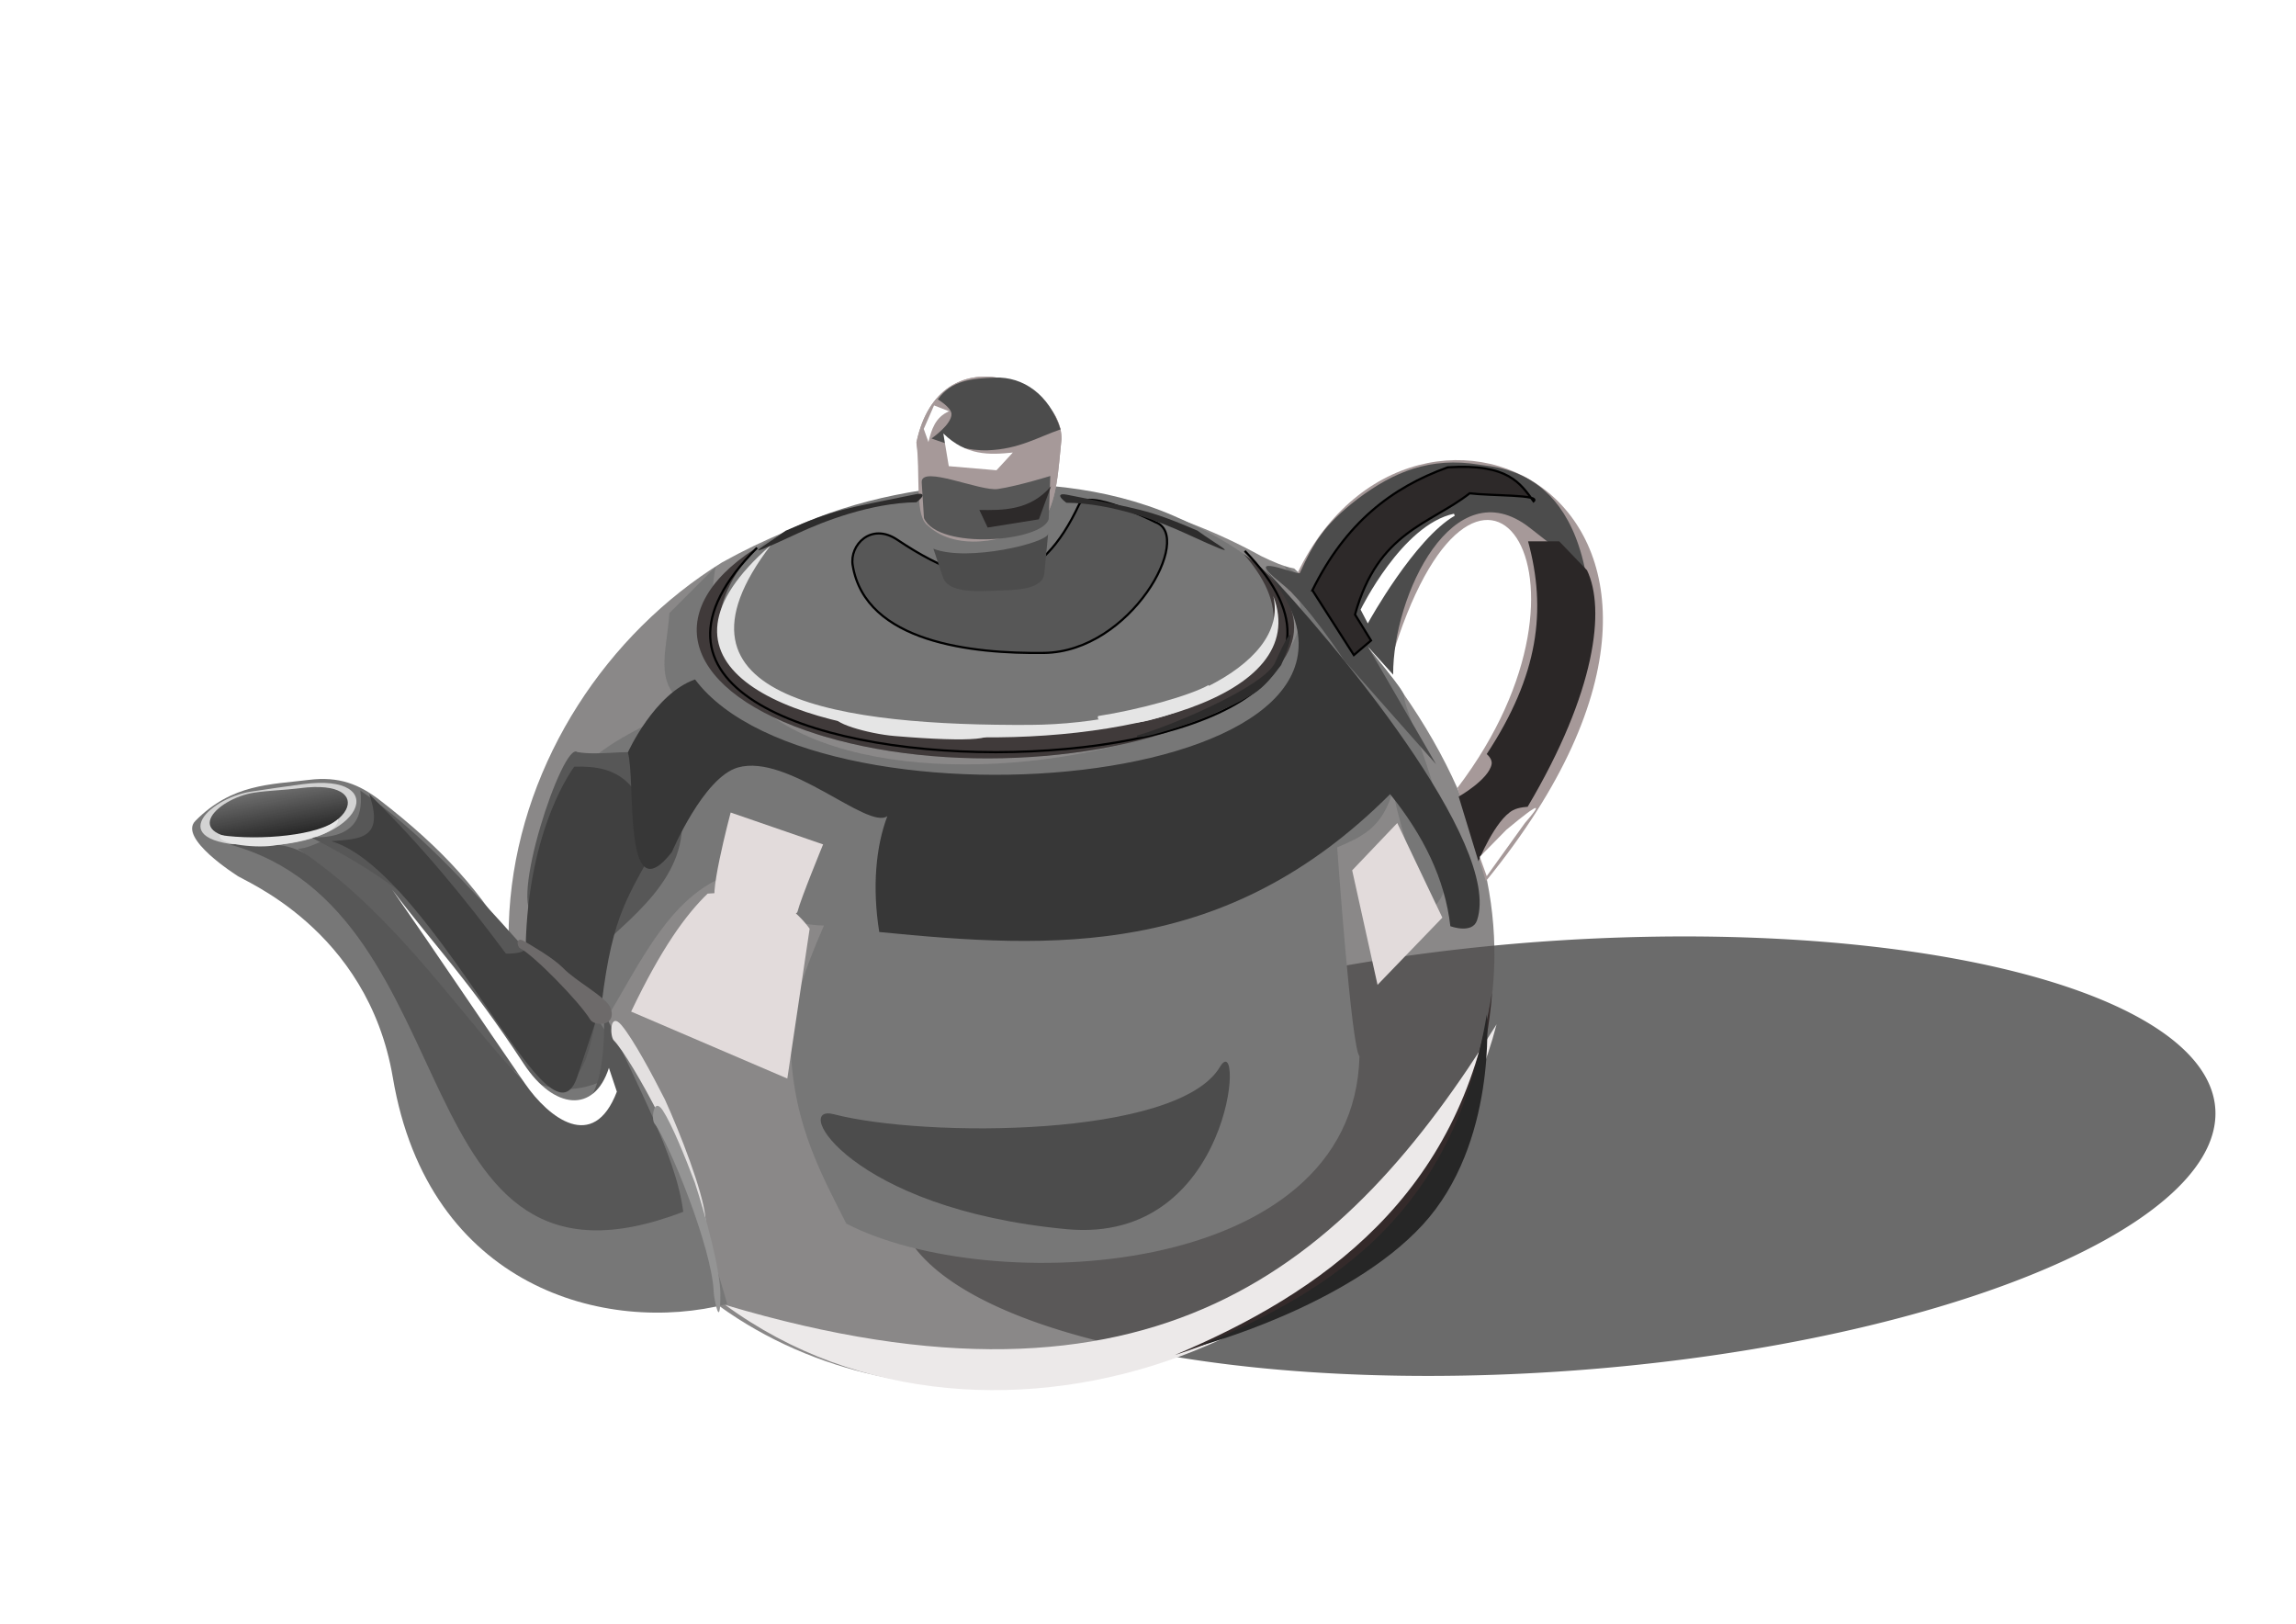 <?xml version="1.0" encoding="UTF-8" standalone="no"?>
<!-- Created with Inkscape (http://www.inkscape.org/) -->

<svg
   xmlns:dc="http://purl.org/dc/elements/1.1/"
   xmlns:cc="http://creativecommons.org/ns#"
   xmlns:rdf="http://www.w3.org/1999/02/22-rdf-syntax-ns#"
   xmlns:svg="http://www.w3.org/2000/svg"
   xmlns="http://www.w3.org/2000/svg"
   xmlns:xlink="http://www.w3.org/1999/xlink"
   xmlns:sodipodi="http://sodipodi.sourceforge.net/DTD/sodipodi-0.dtd"
   xmlns:inkscape="http://www.inkscape.org/namespaces/inkscape"
   width="1052.362"
   height="744.094"
   id="svg2"
   version="1.1"
   inkscape:version="0.47 r22583"
   sodipodi:docname="Tea_pot.svg"
   style="display:inline">
  <defs
     id="defs4">
    <linearGradient
       inkscape:collect="always"
       id="linearGradient3845">
      <stop
         style="stop-color:#232323;stop-opacity:1;"
         offset="0"
         id="stop3847" />
      <stop
         style="stop-color:#232323;stop-opacity:0;"
         offset="1"
         id="stop3849" />
    </linearGradient>
    <inkscape:perspective
       sodipodi:type="inkscape:persp3d"
       inkscape:vp_x="0 : 526.18109 : 1"
       inkscape:vp_y="0 : 1000 : 0"
       inkscape:vp_z="744.09448 : 526.18109 : 1"
       inkscape:persp3d-origin="372.04724 : 350.78739 : 1"
       id="perspective10" />
    <inkscape:perspective
       id="perspective2884"
       inkscape:persp3d-origin="0.5 : 0.33333333 : 1"
       inkscape:vp_z="1 : 0.5 : 1"
       inkscape:vp_y="0 : 1000 : 0"
       inkscape:vp_x="0 : 0.5 : 1"
       sodipodi:type="inkscape:persp3d" />
    <filter
       id="filter3777"
       x="0"
       y="0"
       width="1"
       height="1"
       inkscape:label="Sharpen more"
       inkscape:menu="Image effects"
       inkscape:menu-tooltip="Sharpen edges and boundaries within the object, force=0.3"
       color-interpolation-filters="sRGB">
      <feFlood
         id="feFlood3779"
         result="result1"
         flood-opacity="0"
         flood-color="rgb(128,128,128)" />
      <feBlend
         id="feBlend3781"
         in2="SourceGraphic"
         mode="normal"
         result="result2" />
      <feComposite
         id="feComposite3783"
         in2="SourceGraphic"
         k2="1"
         operator="arithmetic"
         result="result3"
         k1="0"
         k3="0"
         k4="0" />
      <feComposite
         id="feComposite3785"
         in2="SourceGraphic"
         operator="in"
         result="fbSourceGraphic" />
      <feColorMatrix
         result="fbSourceGraphicAlpha"
         in="fbSourceGraphic"
         values="0 0 0 -1 0 0 0 0 -1 0 0 0 0 -1 0 0 0 0 1 0"
         id="feColorMatrix3787" />
      <feConvolveMatrix
         id="feConvolveMatrix3789"
         targetY="1"
         targetX="1"
         in="fbSourceGraphic"
         divisor="1"
         kernelMatrix="0 -0.3 0 -0.3 2.2 -0.3 0 -0.3 0"
         order="3 3"
         result="result1" />
      <feBlend
         id="feBlend3791"
         in2="fbSourceGraphic"
         mode="normal"
         result="result2" />
    </filter>
    <filter
       id="filter3824"
       inkscape:label="Apparition"
       x="0"
       y="0"
       width="1"
       height="1"
       inkscape:menu="Blurs"
       inkscape:menu-tooltip="Edges are partly feathered out"
       color-interpolation-filters="sRGB">
      <feMorphology
         id="feMorphology3826"
         radius="4"
         in="SourceGraphic"
         result="result0" />
      <feGaussianBlur
         id="feGaussianBlur3828"
         in="result0"
         stdDeviation="8"
         result="result91" />
      <feComposite
         id="feComposite3830"
         in2="result91"
         operator="in"
         in="SourceGraphic" />
    </filter>
    <filter
       inkscape:collect="always"
       id="filter3844"
       color-interpolation-filters="sRGB">
      <feGaussianBlur
         inkscape:collect="always"
         stdDeviation="6.816"
         id="feGaussianBlur3846" />
    </filter>
    <filter
       inkscape:collect="always"
       id="filter3880"
       x="-0.55"
       width="2.101"
       y="-0.271"
       height="1.542"
       color-interpolation-filters="sRGB">
      <feGaussianBlur
         inkscape:collect="always"
         stdDeviation="10.72"
         id="feGaussianBlur3882" />
    </filter>
    <filter
       inkscape:collect="always"
       id="filter3884"
       x="-0.429"
       width="1.859"
       y="-0.457"
       height="1.914"
       color-interpolation-filters="sRGB">
      <feGaussianBlur
         inkscape:collect="always"
         stdDeviation="8.917"
         id="feGaussianBlur3886" />
    </filter>
    <filter
       inkscape:collect="always"
       id="filter3888"
       x="-0.393"
       width="1.787"
       y="-0.377"
       height="1.755"
       color-interpolation-filters="sRGB">
      <feGaussianBlur
         inkscape:collect="always"
         stdDeviation="13.41"
         id="feGaussianBlur3890" />
    </filter>
    <filter
       inkscape:collect="always"
       id="filter3933"
       color-interpolation-filters="sRGB">
      <feGaussianBlur
         inkscape:collect="always"
         stdDeviation="6.209"
         id="feGaussianBlur3935" />
    </filter>
    <filter
       inkscape:collect="always"
       id="filter3956"
       x="-0.045"
       width="1.089"
       y="-0.128"
       height="1.257"
       color-interpolation-filters="sRGB">
      <feGaussianBlur
         inkscape:collect="always"
         stdDeviation="5.732"
         id="feGaussianBlur3958" />
    </filter>
    <filter
       inkscape:collect="always"
       id="filter4382"
       x="-0.038"
       width="1.076"
       y="-0.108"
       height="1.216"
       color-interpolation-filters="sRGB">
      <feGaussianBlur
         inkscape:collect="always"
         stdDeviation="4.21"
         id="feGaussianBlur4384" />
    </filter>
    <filter
       inkscape:collect="always"
       id="filter4408"
       x="-0.188"
       width="1.375"
       y="-0.386"
       height="1.771"
       color-interpolation-filters="sRGB">
      <feGaussianBlur
         inkscape:collect="always"
         stdDeviation="11.277"
         id="feGaussianBlur4410" />
    </filter>
    <filter
       inkscape:collect="always"
       id="filter4418"
       x="-0.152"
       width="1.304"
       y="-0.288"
       height="1.577"
       color-interpolation-filters="sRGB">
      <feGaussianBlur
         inkscape:collect="always"
         stdDeviation="3.382"
         id="feGaussianBlur4420" />
    </filter>
    <inkscape:perspective
       id="perspective4430"
       inkscape:persp3d-origin="0.5 : 0.33333333 : 1"
       inkscape:vp_z="1 : 0.5 : 1"
       inkscape:vp_y="0 : 1000 : 0"
       inkscape:vp_x="0 : 0.5 : 1"
       sodipodi:type="inkscape:persp3d" />
    <inkscape:perspective
       id="perspective4471"
       inkscape:persp3d-origin="0.5 : 0.33333333 : 1"
       inkscape:vp_z="1 : 0.5 : 1"
       inkscape:vp_y="0 : 1000 : 0"
       inkscape:vp_x="0 : 0.5 : 1"
       sodipodi:type="inkscape:persp3d" />
    <filter
       inkscape:collect="always"
       id="filter3657"
       color-interpolation-filters="sRGB">
      <feGaussianBlur
         inkscape:collect="always"
         stdDeviation="3.186"
         id="feGaussianBlur3659" />
    </filter>
    <filter
       inkscape:collect="always"
       id="filter3667"
       x="-0.117"
       width="1.235"
       y="-0.297"
       height="1.594"
       color-interpolation-filters="sRGB">
      <feGaussianBlur
         inkscape:collect="always"
         stdDeviation="11.396"
         id="feGaussianBlur3669" />
    </filter>
    <inkscape:perspective
       id="perspective3679"
       inkscape:persp3d-origin="0.5 : 0.33333333 : 1"
       inkscape:vp_z="1 : 0.5 : 1"
       inkscape:vp_y="0 : 1000 : 0"
       inkscape:vp_x="0 : 0.5 : 1"
       sodipodi:type="inkscape:persp3d" />
    <filter
       color-interpolation-filters="sRGB"
       inkscape:collect="always"
       id="filter3884-3"
       x="-0.429"
       width="1.859"
       y="-0.457"
       height="1.914">
      <feGaussianBlur
         inkscape:collect="always"
         stdDeviation="8.917"
         id="feGaussianBlur3886-7" />
    </filter>
    <filter
       inkscape:collect="always"
       id="filter3783"
       color-interpolation-filters="sRGB">
      <feGaussianBlur
         inkscape:collect="always"
         stdDeviation="4.535"
         id="feGaussianBlur3785" />
    </filter>
    <filter
       inkscape:collect="always"
       id="filter3791"
       color-interpolation-filters="sRGB">
      <feGaussianBlur
         inkscape:collect="always"
         stdDeviation="2.489"
         id="feGaussianBlur3793" />
    </filter>
    <inkscape:perspective
       id="perspective3803"
       inkscape:persp3d-origin="0.5 : 0.33333333 : 1"
       inkscape:vp_z="1 : 0.5 : 1"
       inkscape:vp_y="0 : 1000 : 0"
       inkscape:vp_x="0 : 0.5 : 1"
       sodipodi:type="inkscape:persp3d" />
    <filter
       color-interpolation-filters="sRGB"
       inkscape:collect="always"
       id="filter3791-5">
      <feGaussianBlur
         inkscape:collect="always"
         stdDeviation="2.489"
         id="feGaussianBlur3793-2" />
    </filter>
    <inkscape:perspective
       id="perspective3831"
       inkscape:persp3d-origin="0.5 : 0.33333333 : 1"
       inkscape:vp_z="1 : 0.5 : 1"
       inkscape:vp_y="0 : 1000 : 0"
       inkscape:vp_x="0 : 0.5 : 1"
       sodipodi:type="inkscape:persp3d" />
    <linearGradient
       inkscape:collect="always"
       xlink:href="#linearGradient3845"
       id="linearGradient3851"
       x1="210.992"
       y1="253.472"
       x2="200.796"
       y2="199.973"
       gradientUnits="userSpaceOnUse"
       gradientTransform="matrix(1.049,0,0,1,-93.541,131.468)" />
    <filter
       inkscape:collect="always"
       id="filter3857"
       x="-0.07"
       width="1.141"
       y="-0.184"
       height="1.367"
       color-interpolation-filters="sRGB">
      <feGaussianBlur
         inkscape:collect="always"
         stdDeviation="1.858"
         id="feGaussianBlur3859" />
    </filter>
    <filter
       inkscape:collect="always"
       id="filter3868"
       color-interpolation-filters="sRGB">
      <feGaussianBlur
         inkscape:collect="always"
         stdDeviation="4.691"
         id="feGaussianBlur3870" />
    </filter>
    <filter
       inkscape:collect="always"
       id="filter3930"
       x="-0.134"
       width="1.268"
       y="-0.064"
       height="1.127"
       color-interpolation-filters="sRGB">
      <feGaussianBlur
         inkscape:collect="always"
         stdDeviation="3.97"
         id="feGaussianBlur3932" />
    </filter>
    <inkscape:perspective
       id="perspective3942"
       inkscape:persp3d-origin="0.5 : 0.33333333 : 1"
       inkscape:vp_z="1 : 0.5 : 1"
       inkscape:vp_y="0 : 1000 : 0"
       inkscape:vp_x="0 : 0.5 : 1"
       sodipodi:type="inkscape:persp3d" />
    <filter
       inkscape:collect="always"
       id="filter3962"
       x="-0.146"
       width="1.292"
       y="-0.046"
       height="1.091"
       color-interpolation-filters="sRGB">
      <feGaussianBlur
         inkscape:collect="always"
         stdDeviation="3.035"
         id="feGaussianBlur3964" />
    </filter>
    <inkscape:perspective
       id="perspective3974"
       inkscape:persp3d-origin="0.5 : 0.33333333 : 1"
       inkscape:vp_z="1 : 0.5 : 1"
       inkscape:vp_y="0 : 1000 : 0"
       inkscape:vp_x="0 : 0.5 : 1"
       sodipodi:type="inkscape:persp3d" />
    <filter
       color-interpolation-filters="sRGB"
       inkscape:collect="always"
       id="filter3962-3"
       x="-0.146"
       width="1.292"
       y="-0.046"
       height="1.091">
      <feGaussianBlur
         inkscape:collect="always"
         stdDeviation="3.035"
         id="feGaussianBlur3964-0" />
    </filter>
    <filter
       inkscape:collect="always"
       id="filter4004"
       x="-0.052"
       width="1.104"
       y="-0.224"
       height="1.449"
       color-interpolation-filters="sRGB">
      <feGaussianBlur
         inkscape:collect="always"
         stdDeviation="1.17"
         id="feGaussianBlur4006" />
    </filter>
    <inkscape:perspective
       id="perspective4016"
       inkscape:persp3d-origin="0.5 : 0.33333333 : 1"
       inkscape:vp_z="1 : 0.5 : 1"
       inkscape:vp_y="0 : 1000 : 0"
       inkscape:vp_x="0 : 0.5 : 1"
       sodipodi:type="inkscape:persp3d" />
    <inkscape:perspective
       id="perspective4044"
       inkscape:persp3d-origin="0.5 : 0.33333333 : 1"
       inkscape:vp_z="1 : 0.5 : 1"
       inkscape:vp_y="0 : 1000 : 0"
       inkscape:vp_x="0 : 0.5 : 1"
       sodipodi:type="inkscape:persp3d" />
    <filter
       inkscape:collect="always"
       id="filter4064"
       x="-0.043"
       width="1.085"
       y="-0.221"
       height="1.442"
       color-interpolation-filters="sRGB">
      <feGaussianBlur
         inkscape:collect="always"
         stdDeviation="1.009"
         id="feGaussianBlur4066" />
    </filter>
    <filter
       inkscape:collect="always"
       id="filter4076"
       x="-0.066"
       width="1.131"
       y="-0.189"
       height="1.378"
       color-interpolation-filters="sRGB">
      <feGaussianBlur
         inkscape:collect="always"
         stdDeviation="1.393"
         id="feGaussianBlur4078" />
    </filter>
    <filter
       inkscape:collect="always"
       id="filter4083"
       x="-0.082"
       width="1.163"
       y="-0.193"
       height="1.386"
       color-interpolation-filters="sRGB">
      <feGaussianBlur
         inkscape:collect="always"
         stdDeviation="16.314"
         id="feGaussianBlur4085" />
    </filter>
    <inkscape:perspective
       id="perspective4095"
       inkscape:persp3d-origin="0.5 : 0.33333333 : 1"
       inkscape:vp_z="1 : 0.5 : 1"
       inkscape:vp_y="0 : 1000 : 0"
       inkscape:vp_x="0 : 0.5 : 1"
       sodipodi:type="inkscape:persp3d" />
    <filter
       color-interpolation-filters="sRGB"
       inkscape:collect="always"
       id="filter4418-1"
       x="-0.152"
       width="1.304"
       y="-0.288"
       height="1.577">
      <feGaussianBlur
         inkscape:collect="always"
         stdDeviation="3.382"
         id="feGaussianBlur4420-4" />
    </filter>
    <filter
       inkscape:collect="always"
       id="filter4121"
       x="-0.107"
       width="1.215"
       y="-0.19"
       height="1.381"
       color-interpolation-filters="sRGB">
      <feGaussianBlur
         inkscape:collect="always"
         stdDeviation="2.646"
         id="feGaussianBlur4123" />
    </filter>
    <filter
       inkscape:collect="always"
       id="filter4135"
       x="-0.054"
       width="1.107"
       y="-0.156"
       height="1.312"
       color-interpolation-filters="sRGB">
      <feGaussianBlur
         inkscape:collect="always"
         stdDeviation="1.398"
         id="feGaussianBlur4137" />
    </filter>
    <inkscape:perspective
       id="perspective4147"
       inkscape:persp3d-origin="0.5 : 0.33333333 : 1"
       inkscape:vp_z="1 : 0.5 : 1"
       inkscape:vp_y="0 : 1000 : 0"
       inkscape:vp_x="0 : 0.5 : 1"
       sodipodi:type="inkscape:persp3d" />
    <filter
       color-interpolation-filters="sRGB"
       inkscape:collect="always"
       id="filter4135-2"
       x="-0.054"
       width="1.107"
       y="-0.156"
       height="1.312">
      <feGaussianBlur
         inkscape:collect="always"
         stdDeviation="1.398"
         id="feGaussianBlur4137-0" />
    </filter>
    <inkscape:perspective
       id="perspective4147-8"
       inkscape:persp3d-origin="0.5 : 0.33333333 : 1"
       inkscape:vp_z="1 : 0.5 : 1"
       inkscape:vp_y="0 : 1000 : 0"
       inkscape:vp_x="0 : 0.5 : 1"
       sodipodi:type="inkscape:persp3d" />
    <filter
       color-interpolation-filters="sRGB"
       inkscape:collect="always"
       id="filter4135-9"
       x="-0.054"
       width="1.107"
       y="-0.156"
       height="1.312">
      <feGaussianBlur
         inkscape:collect="always"
         stdDeviation="1.398"
         id="feGaussianBlur4137-2" />
    </filter>
    <filter
       inkscape:collect="always"
       id="filter3736"
       x="-0.086"
       width="1.172"
       y="-0.197"
       height="1.394"
       color-interpolation-filters="sRGB">
      <feGaussianBlur
         inkscape:collect="always"
         stdDeviation="14.007"
         id="feGaussianBlur3738" />
    </filter>
    <inkscape:perspective
       id="perspective3748"
       inkscape:persp3d-origin="0.5 : 0.33333333 : 1"
       inkscape:vp_z="1 : 0.5 : 1"
       inkscape:vp_y="0 : 1000 : 0"
       inkscape:vp_x="0 : 0.5 : 1"
       sodipodi:type="inkscape:persp3d" />
    <inkscape:perspective
       id="perspective3806"
       inkscape:persp3d-origin="0.5 : 0.33333333 : 1"
       inkscape:vp_z="1 : 0.5 : 1"
       inkscape:vp_y="0 : 1000 : 0"
       inkscape:vp_x="0 : 0.5 : 1"
       sodipodi:type="inkscape:persp3d" />
    <filter
       inkscape:collect="always"
       id="filter3829"
       color-interpolation-filters="sRGB">
      <feGaussianBlur
         inkscape:collect="always"
         stdDeviation="2.121"
         id="feGaussianBlur3831" />
    </filter>
    <inkscape:perspective
       id="perspective3854"
       inkscape:persp3d-origin="0.5 : 0.33333333 : 1"
       inkscape:vp_z="1 : 0.5 : 1"
       inkscape:vp_y="0 : 1000 : 0"
       inkscape:vp_x="0 : 0.5 : 1"
       sodipodi:type="inkscape:persp3d" />
    <filter
       inkscape:collect="always"
       id="filter3970"
       color-interpolation-filters="sRGB">
      <feGaussianBlur
         inkscape:collect="always"
         stdDeviation="1.591"
         id="feGaussianBlur3972" />
    </filter>
    <filter
       inkscape:collect="always"
       id="filter3737"
       color-interpolation-filters="sRGB">
      <feGaussianBlur
         inkscape:collect="always"
         stdDeviation="2.322"
         id="feGaussianBlur3739" />
    </filter>
    <filter
       inkscape:collect="always"
       id="filter3745"
       color-interpolation-filters="sRGB">
      <feGaussianBlur
         inkscape:collect="always"
         stdDeviation="1.865"
         id="feGaussianBlur3747" />
    </filter>
    <filter
       inkscape:collect="always"
       id="filter3755"
       color-interpolation-filters="sRGB">
      <feGaussianBlur
         inkscape:collect="always"
         stdDeviation="0.961"
         id="feGaussianBlur3757" />
    </filter>
    <filter
       inkscape:collect="always"
       id="filter3765"
       color-interpolation-filters="sRGB">
      <feGaussianBlur
         inkscape:collect="always"
         stdDeviation="0.994"
         id="feGaussianBlur3767" />
    </filter>
    <filter
       inkscape:collect="always"
       id="filter3775"
       color-interpolation-filters="sRGB">
      <feGaussianBlur
         inkscape:collect="always"
         stdDeviation="2.724"
         id="feGaussianBlur3777" />
    </filter>
    <filter
       inkscape:collect="always"
       id="filter3785"
       x="-0.237"
       width="1.474"
       y="-0.224"
       height="1.448"
       color-interpolation-filters="sRGB">
      <feGaussianBlur
         inkscape:collect="always"
         stdDeviation="2.098"
         id="feGaussianBlur3787" />
    </filter>
    <inkscape:perspective
       id="perspective3797"
       inkscape:persp3d-origin="0.5 : 0.33333333 : 1"
       inkscape:vp_z="1 : 0.5 : 1"
       inkscape:vp_y="0 : 1000 : 0"
       inkscape:vp_x="0 : 0.5 : 1"
       sodipodi:type="inkscape:persp3d" />
    <filter
       color-interpolation-filters="sRGB"
       inkscape:collect="always"
       id="filter3785-3"
       x="-0.237"
       width="1.474"
       y="-0.224"
       height="1.448">
      <feGaussianBlur
         inkscape:collect="always"
         stdDeviation="2.098"
         id="feGaussianBlur3787-7" />
    </filter>
    <inkscape:perspective
       id="perspective3825"
       inkscape:persp3d-origin="0.5 : 0.33333333 : 1"
       inkscape:vp_z="1 : 0.5 : 1"
       inkscape:vp_y="0 : 1000 : 0"
       inkscape:vp_x="0 : 0.5 : 1"
       sodipodi:type="inkscape:persp3d" />
    <filter
       inkscape:collect="always"
       id="filter3845"
       x="-0.181"
       width="1.363"
       y="-0.315"
       height="1.63"
       color-interpolation-filters="sRGB">
      <feGaussianBlur
         inkscape:collect="always"
         stdDeviation="2.484"
         id="feGaussianBlur3847" />
    </filter>
  </defs>
  <sodipodi:namedview
     id="base"
     pagecolor="#ffffff"
     bordercolor="#666666"
     borderopacity="1.0"
     inkscape:pageopacity="0.0"
     inkscape:pageshadow="2"
     inkscape:zoom="1.2019335"
     inkscape:cx="396.45791"
     inkscape:cy="326.85219"
     inkscape:document-units="px"
     inkscape:current-layer="layer6"
     showgrid="false"
     inkscape:window-width="1280"
     inkscape:window-height="996"
     inkscape:window-x="0"
     inkscape:window-y="0"
     inkscape:window-maximized="1" />
  <g
     inkscape:groupmode="layer"
     id="layer6"
     inkscape:label="calque"
     style="display:inline"
     sodipodi:insensitive="true" />
  <g
     id="g3053">
    <path
       transform="matrix(1.262,-0.122,0.304,0.999,-584.028,260.697)"
       sodipodi:open="true"
       sodipodi:end="8.4358451"
       sodipodi:start="2.1771119"
       d="m 799.738,462.971 a 238.317,96.508 0 1 1 4.829,1.321"
       sodipodi:ry="96.508453"
       sodipodi:rx="238.3168"
       sodipodi:cy="383.66495"
       sodipodi:cx="935.54114"
       id="path4081"
       style="fill:#6b6b6b;fill-opacity:1;fill-rule:nonzero;stroke:none;display:inline;filter:url(#filter4083)"
       sodipodi:type="arc" />
    <g
       style="opacity:0.677;fill:#bb1111;fill-opacity:1;display:inline"
       id="g3793">
      <path
         style="fill:#535050;fill-opacity:1;stroke:none"
         d="m 330.957,257.724 c -105.834,65.486 -152.421,231.697 -1.401,340.704 176.22,127.197 519.956,-94.493 263.689,-337.873 -5.365,-1.127 -9.681,-3.069 -15.136,-5.692 -78.741,-43.464 -169.238,-40.429 -247.152,2.86 z"
         id="path2984"
         sodipodi:nodetypes="csccc" />
    </g>
    <path
       sodipodi:nodetypes="ccccccccccccsscc"
       id="path3822"
       d="m 327.997,259.769 -21.185,21.185 c -1.191,17.763 -7.067,31.292 6.575,41.639 -29.416,18.83 -67.976,22.418 -64.285,96.427 2.142,29.375 5.208,57.014 22.646,57.71 19.442,-29.072 33.046,-67.317 65.015,-76.703 9.993,11.679 19.551,23.792 40.908,24.107 -9.132,20.617 -13.999,36.588 -15.341,47.483 -0.601,40.134 12.958,64.085 25.568,89.122 64.971,33.741 232.589,26.312 235.223,-76.703 -3.731,-3.573 -10.227,-95.696 -10.227,-95.696 10.337,-4.533 20.911,-8.512 25.568,-26.298 -0.382,1.95 14.04,58.083 18.993,53.327 19.833,-19.043 -14.14,-88.205 -13.88,-96.427 0.161,-5.082 -52.353,-62.418 -54.788,-59.171 61.787,87.435 -288.52,149.997 -260.791,0 z"
       style="fill:#777777;fill-opacity:1;stroke:none;display:inline;filter:url(#filter3844)" />
    <path
       transform="matrix(0.884,0,0,0.781,69.102,78.121)"
       sodipodi:nodetypes="ccccc"
       id="path3854"
       d="m 636.072,477.866 -13.149,-67.207 23.376,-27.759 23.376,55.518 -33.603,39.447 z"
       style="fill:#e2dbdb;fill-opacity:1;stroke:none;display:inline;filter:url(#filter3880)" />
    <path
       sodipodi:nodetypes="csscc"
       id="path3852"
       d="m 334.896,372.355 c 0,0 -11.688,43.83 -5.844,40.908 5.844,-2.922 35.064,10.227 36.525,4.383 1.461,-5.844 11.688,-30.681 11.688,-30.681 l -42.369,-14.61 z"
       style="fill:#e2dbdb;fill-opacity:1;stroke:none;display:inline;filter:url(#filter3884)" />
    <path
       sodipodi:nodetypes="ccccc"
       id="path3850"
       d="m 289.28,463.58 c 13.902,-29.09 25.041,-44.365 35.064,-54.057 16.906,-1.252 33.663,-1.76 46.752,16.071 l -10.227,68.668 -71.59,-30.681 z"
       style="fill:#e2dbdb;fill-opacity:1;stroke:none;display:inline;filter:url(#filter3888)" />
    <path
       sodipodi:nodetypes="ccc"
       id="path3911"
       d="M 685.945,469.424 C 616.722,580.532 528.92,656.641 332.38,597.993 454.649,687.614 648.664,613.964 685.945,469.424 z"
       style="fill:#ece9e9;fill-opacity:1;stroke:none;display:inline;filter:url(#filter3933)" />
    <path
       transform="matrix(0.869,0,0,1,46.38,0)"
       sodipodi:nodetypes="csss"
       id="path3661"
       d="m 386.376,510.616 c 47.755,10.775 181.445,10.926 203.709,-21.695 12.944,-18.966 7.166,81.504 -80.771,74.383 -114.378,-9.263 -145.528,-57.785 -122.938,-52.688 z"
       style="fill:#4c4c4c;fill-opacity:1;stroke:none;display:inline;filter:url(#filter3667)" />
    <path
       sodipodi:nodetypes="csscc"
       id="path3852-4"
       d="m 264.589,344.646 c -6.643,-5.314 -32.246,72.22 -19.274,75 6.389,1.369 21.008,23.024 25.161,18.846 17.043,-17.144 46.478,-36.167 41.648,-67.873 -1.971,-36.785 -27.614,-22.525 -47.535,-25.974 z"
       style="fill:#575757;fill-opacity:1;stroke:none;display:inline;filter:url(#filter3884-3)" />
    <path
       sodipodi:nodetypes="csssc"
       id="path2989"
       d="m 389.917,344.021 c -69.954,-21.496 -86.418,-62.733 -38.828,-95.049 48.394,-32.863 144.037,-46.882 214.496,-17.206 67.757,28.538 87.338,64.051 38.829,95.049 -47.673,30.464 -141.481,38.515 -211.373,18.141"
       style="fill:#777777;fill-opacity:1;fill-rule:nonzero;stroke:none;display:inline"
       transform="matrix(0.891,0,-0.055,0.894,46.579,29.101)" />
    <path
       sodipodi:nodetypes="ccccc"
       id="path2992"
       d="m 424.424,240.045 c -0.01,-8.065 -2.57,-23.781 -4.383,-37.256 10.651,-50.611 67.078,-28.03 66.476,-1.461 -1.488,13.618 -1.722,28.072 -8.766,37.986 -17.776,9.568 -35.551,10.636 -53.327,0.731 z"
       style="fill:#a69999;fill-opacity:1;stroke:none;display:inline" />
    <path
       transform="matrix(0.891,0,-0.055,0.894,46.579,29.101)"
       style="fill:#403a3a;fill-opacity:1;fill-rule:nonzero;stroke:none;display:inline;filter:url(#filter3956)"
       d="m 389.917,344.021 c -69.954,-21.496 -86.418,-62.733 -38.828,-95.049 -105.284,133.224 364.237,121.56 251.907,2.45 35.659,24.237 39.291,51.191 1.417,75.393 -47.673,30.464 -141.481,38.515 -211.373,18.141"
       id="path3940"
       sodipodi:nodetypes="cccsc" />
    <path
       style="fill:#a69999;fill-opacity:1;stroke:none;display:inline"
       d="m 424.424,240.045 c -5.048,-5.101 -2.57,-23.781 -4.383,-37.256 10.651,-50.611 67.078,-28.03 66.476,-1.461 -1.488,13.618 -1.722,28.072 -8.766,37.986 -17.776,9.568 -40.59,13.6 -53.327,0.731 z"
       id="path3942"
       sodipodi:nodetypes="ccccs" />
    <path
       sodipodi:nodetypes="cc"
       id="path3960"
       d="m 346.99,251.003 c -125.182,125.497 342.607,123.865 223.535,1.461"
       style="fill:none;stroke:#000000;stroke-width:1;stroke-linecap:butt;stroke-linejoin:miter;stroke-miterlimit:4;stroke-opacity:1;stroke-dasharray:none;marker-start:none;marker-end:none;display:inline;filter:url(#filter4382)" />
    <path
       sodipodi:nodetypes="cscsss"
       id="path4386"
       d="m 390.821,259.039 c 5.851,35.58 55.241,40.588 87.661,40.178 39.992,-0.506 68.831,-53.656 51.135,-59.901 0,0 -31.311,-16.021 -35.064,-8.036 -17.444,37.109 -40.907,44.562 -83.278,16.071 -12.051,-8.103 -21.976,2.438 -20.454,11.688 z"
       style="fill:#575757;fill-opacity:1;stroke:#000000;stroke-width:1px;stroke-linecap:butt;stroke-linejoin:miter;stroke-opacity:1;display:inline;filter:url(#filter4408)" />
    <path
       sodipodi:nodetypes="ccsscc"
       id="path4412"
       d="m 480.673,237.854 0.731,-19.724 c 0,0 -14.627,4.546 -24.004,5.966 -8.122,1.23 -35.453,-11.229 -34.936,-3.031 l 1.032,16.379 c 6.559,14.827 54.413,10.832 57.178,0.41 z"
       style="fill:#575757;fill-opacity:1;stroke:none;display:inline;filter:url(#filter4418)" />
    <path
       style="fill:#e5e5e5;fill-opacity:1;fill-rule:nonzero;stroke:none;display:inline;filter:url(#filter3657)"
       d="m 583.614,273.141 c 36.04,94.175 -355.007,85.051 -230.299,-23.31 -54.63,71.37 33.87,82.799 118.784,82.363 59.515,-0.306 119.262,-26.277 111.515,-59.054 z"
       id="path3940-5"
       sodipodi:nodetypes="ccsc" />
    <path
       transform="matrix(1,-0.186,0,-1,-93.062,498.33)"
       sodipodi:nodetypes="cssscc"
       id="path4412-9"
       d="m 573.471,147.058 -1.731,-17.754 c -0.735,-7.532 -12.998,-5.266 -22.375,-3.846 -8.122,1.23 -21.633,2.81 -24.107,10.643 l -4.383,13.88 c 15.749,-9.124 52.343,-6.988 52.596,-2.922 z"
       style="fill:#4c4c4c;fill-opacity:1;stroke:none;display:inline;filter:url(#filter4418-1)" />
    <path
       sodipodi:nodetypes="ccscscs"
       id="path4115"
       d="m 452.763,206.361 c 14.256,-0.517 23.077,-6.08 33.322,-9.58 -5.19,-16.078 -17.188,-24.205 -29.99,-23.742 -10.595,0.383 -20.008,1.219 -26.241,9.997 0,0 6.142,3.621 6.248,6.664 0.168,4.833 -9.164,11.246 -9.164,11.246 8.331,3.028 17.425,5.72 25.825,5.415 z"
       style="fill:#4c4c4c;fill-opacity:1;stroke:none;display:inline;filter:url(#filter4121)" />
    <path
       sodipodi:nodetypes="cscsc"
       id="path4125"
       d="m 360.086,243.223 c 22.87,-9.972 27.085,-10.062 59.705,-16.732 3.454,-0.706 4.571,0.378 0.275,3.682 -21.042,0.309 -42.659,8.77 -54.534,14.302 -31.717,14.777 -13.535,4.865 -5.446,-1.253 z"
       style="fill:#2d2c2c;fill-opacity:1;stroke:none;display:inline;filter:url(#filter4135)" />
    <path
       transform="matrix(-1,0.005,0.005,1,1050.248,112.236)"
       sodipodi:nodetypes="cscsc"
       id="path4125-6"
       d="m 502.099,128.393 c 22.87,-9.972 27.085,-10.062 59.705,-16.732 3.454,-0.706 4.571,0.378 0.275,3.682 -21.042,0.309 -42.659,8.77 -54.534,14.302 -31.717,14.777 -13.535,4.865 -5.446,-1.253 z"
       style="fill:#2d2c2c;fill-opacity:1;stroke:none;display:inline;filter:url(#filter4135-2)" />
    <path
       transform="matrix(-0.523,0.156,-0.104,-0.783,866.837,365.636)"
       sodipodi:nodetypes="csscsc"
       id="path4125-66"
       d="m 499.429,177.219 c 8.304,-4.972 17.039,-9.449 25.32,-11.201 13.977,-2.956 27.213,-4.153 50.207,-5.759 13.135,-0.918 57.965,-1.757 53.669,1.547 -21.401,-0.715 -112.068,5.43 -124.581,18.006 -23.981,24.1 -16.714,9.499 -4.615,-2.593 z"
       style="fill:#2d2c2c;fill-opacity:1;stroke:none;display:inline;filter:url(#filter4135-9)" />
    <path
       sodipodi:nodetypes="csssssscs"
       id="path3773"
       d="m 248.279,434.961 c -5.872,-3.698 -8.671,7.101 -12.038,1.033 -14.845,-26.749 -33.784,-47.426 -62.015,-69.206 -9.54,-7.36 -18.808,-11.135 -32.779,-9.38 -17.377,2.183 -35.08,1.718 -51.933,18.814 -7.89,8.004 18.967,24.9 18.967,24.9 1.683,2.025 59.943,24.039 71.59,92.774 16.317,96.299 97.851,117.901 153.229,103.68 0,0 -35.556,-131.462 -85.02,-162.615 z"
       style="fill:#777777;fill-opacity:1;stroke:none;display:inline" />
    <path
       sodipodi:nodetypes="ccccc"
       id="path2995"
       d="m 591.016,271.081 c 49.473,-125.015 233.4,-43.053 90.029,132.723 l -13.024,-42.745 c 74.547,-98.073 7.897,-188.161 -30.681,-57.71 L 591.016,271.081 z"
       style="fill:#a69999;fill-opacity:1;stroke:none;display:inline" />
    <path
       sodipodi:nodetypes="czss"
       id="path3775"
       d="m 138.434,360.818 c 34.466,-4.611 23.863,23.425 -16.013,23.761 -39.876,0.336 -20.701,-19.127 -4.132,-21.695 6.63,-1.028 13.205,-1.138 20.145,-2.066 z"
       style="fill:#5a5454;fill-opacity:1;stroke:none;display:inline" />
    <path
       sodipodi:nodetypes="csccscsscccc"
       id="path3968"
       d="m 638.547,309.179 c -0.178,-36.326 27.591,-94.674 62.581,-67.339 l 24.957,19.497 3.12,37.435 c 2.618,-83.489 -41.341,-84.233 -51.197,-85.836 -22.446,-3.65 -39.152,3.27 -55.648,15.645 -15.749,12.148 -20.114,20.01 -26.593,34.012 -0.634,1.369 -28.097,-10.781 -8.558,4.652 11.961,9.448 28.912,35.427 28.912,35.427 l 42.114,47.574 -31.196,-53.813 11.509,12.746 z"
       style="fill:#4c4c4c;fill-opacity:1;stroke:none;display:inline;filter:url(#filter3970)" />
    <path
       style="fill:#d3d3d3;fill-opacity:1;stroke:none;display:inline"
       d="m 138.781,359.368 c 40.828,-5.462 28.268,27.749 -18.969,28.147 -47.236,0.398 -24.522,-21.673 -4.895,-24.715 7.854,-1.217 15.642,-2.332 23.864,-3.432 z"
       id="path3705"
       sodipodi:nodetypes="czss" />
    <path
       transform="matrix(0.697,0,0,0.68,78.936,152.018)"
       sodipodi:nodetypes="cccssc"
       id="path3707-5"
       d="m 82.537,348.454 c 91.418,65.873 132.052,202.865 211.688,150.13 -3.282,-26.308 -14.97,-30.204 -28.607,-61.69 0,0 2.053,64.522 -14.663,42.435 -22.011,-29.083 -90.611,-103.542 -136.065,-136.426 -9.846,-7.123 -20.114,5.127 -32.353,5.551 z"
       style="fill:#606060;fill-opacity:1;stroke:none;display:inline;filter:url(#filter3791-5)" />
    <path
       sodipodi:nodetypes="cccssc"
       id="path3707"
       d="m 105.103,386.96 c 112.82,30.569 76.651,218.656 208.06,168.379 -3.282,-26.308 -22.827,-60.747 -36.464,-92.233 0,0 3.687,55.054 -21.338,43.972 -24.941,-11.045 -61.039,-77.599 -114.095,-114.911 -9.937,-6.989 -23.925,-5.63 -36.163,-5.206 z"
       style="fill:#575757;fill-opacity:1;stroke:none;display:inline;filter:url(#filter3791)" />
    <path
       sodipodi:nodetypes="ccsccc"
       id="path3709"
       d="m 165.161,362.293 c 1.654,13.693 -4.185,22.035 -22.522,21.45 20.355,10.593 46.527,24.987 69.711,52.551 29.017,34.5 50.778,95.198 61.131,27.884 -9.127,-11.17 -10.556,-23.623 -35.392,-32.174 -23.371,-26.052 -46.764,-52.039 -72.928,-69.711 z"
       style="fill:#575757;fill-opacity:1;stroke:none;display:inline;filter:url(#filter3783)" />
    <path
       sodipodi:nodetypes="czss"
       id="path3775-4"
       d="m 137.665,361.175 c 36.153,-4.611 25.031,23.425 -16.797,23.761 -41.827,0.336 -21.714,-19.127 -4.335,-21.695 6.955,-1.028 13.851,-1.138 21.131,-2.066 z"
       style="fill:url(#linearGradient3851);fill-opacity:1;stroke:none;display:inline;filter:url(#filter3857)" />
    <path
       transform="matrix(0.967,0,0,1,22.265,0)"
       sodipodi:nodetypes="ccccsccscc"
       id="path3958"
       d="m 701.263,248.08 14.764,1e-5 13.177,13.258 c 8.795,17.793 4.214,55.622 -28.157,108.406 0,0 -4.171,0.119 -6.938,1.56 -8.444,4.396 -16.378,23.397 -16.378,23.397 l -9.359,-29.636 c 0,0 14.198,-7.784 15.598,-14.818 0.5,-2.511 -2.313,-4.679 -2.313,-4.679 24.596,-36.135 28.5,-66.031 19.605,-97.487 z"
       style="fill:#2b2727;fill-opacity:1;stroke:none;display:inline;filter:url(#filter3737)" />
    <path
       sodipodi:nodetypes="cccccccc"
       id="path3743"
       d="m 601.538,270.488 18.998,29.713 7.858,-6.675 -7.322,-11.898 c 10.511,-38.026 34.149,-41.201 52.548,-55.562 9.763,1.22 32.858,0.536 29.288,3.661 -6.028,-8.095 -11.5,-17.431 -39.356,-15.559 -25.787,9.288 -46.775,25.51 -62.015,56.32 z"
       style="fill:#2b2727;fill-opacity:0.95;stroke:#000000;stroke-width:1px;stroke-linecap:butt;stroke-linejoin:miter;stroke-opacity:1;display:inline;filter:url(#filter3745)" />
    <path
       sodipodi:nodetypes="ccccc"
       id="path3749"
       d="m 678.24,392.678 12.211,-12.433 c 17.005,-14.142 15.753,-11.397 8.499,-3.099 l -17.513,24.364 -3.197,-8.832 z"
       style="fill:#ffffff;fill-opacity:1;stroke:none;display:inline;filter:url(#filter3755)" />
    <path
       sodipodi:nodetypes="cccc"
       id="path3759"
       d="m 624.197,279.379 c 0,0 2.746,5.263 2.746,5.263 0,0 20.987,-37.983 39.584,-48.737 -23.53,5.008 -42.33,43.474 -42.33,43.474 z"
       style="fill:#ffffff;fill-opacity:1;stroke:#ffffff;stroke-width:1px;stroke-linecap:butt;stroke-linejoin:miter;stroke-opacity:1;display:inline;filter:url(#filter3765)" />
    <path
       sodipodi:nodetypes="csccsc"
       id="path3769"
       d="m 179.764,407.722 c 20.109,26.609 34.206,40.158 60.328,79.827 13.831,21.005 32.296,22.807 39,1.828 l 3.641,10.907 c -10.739,28.128 -31.281,11.957 -42.031,-3.594 -20.781,-30.064 -40.424,-59.513 -60.937,-88.968 z"
       style="fill:#ffffff;fill-opacity:1;stroke:none;display:inline;filter:url(#filter3775)" />
    <path
       sodipodi:nodetypes="ccccc"
       id="path3779"
       d="m 432.367,198.638 2.499,14.995 21.868,1.874 7.498,-8.122 c -10.622,1.085 -21.243,1.604 -31.865,-8.747 z"
       style="fill:#ffffff;fill-opacity:1;stroke:none;display:inline;filter:url(#filter3785)" />
    <path
       transform="matrix(-0.179,0.515,-0.429,-0.264,590.741,7.571)"
       sodipodi:nodetypes="ccccc"
       id="path3779-4"
       d="m 442.676,178.332 2.499,14.995 21.868,1.874 7.498,-8.122 c -10.622,1.085 -21.243,1.604 -31.865,-8.747 z"
       style="fill:#ffffff;fill-opacity:1;stroke:none;display:inline;filter:url(#filter3785-3)" />
    <path
       transform="matrix(-0.996,0.087,0.087,0.996,909.189,-48.658)"
       sodipodi:nodetypes="ccccc"
       id="path3779-5"
       d="m 449.549,233.315 6.856,14.615 23.736,1.711 3.086,-8.364 c -10.622,1.085 -23.056,2.39 -33.678,-7.962 z"
       style="fill:#2d2a2a;fill-opacity:1;stroke:none;display:inline;filter:url(#filter3845)" />
    <path
       sodipodi:nodetypes="csscccsscc"
       id="path3862"
       d="m 169.212,363.89 c 24.444,24.103 43.487,47.362 62.671,73.116 0,0 8.994,0.371 9.052,-2.785 1.059,-55.401 22.283,-82.865 22.283,-82.865 21.178,-0.749 29.868,7.554 38.299,34.121 -13.442,25.575 -20.624,32.333 -25.765,74.509 l -11.142,33.425 c -3.897,11.69 -10.98,8.199 -20.267,-2.723 -21.336,-25.092 -59.873,-95.669 -92.541,-105.21 12.661,-1.033 24.679,-0.621 17.409,-21.587 z"
       style="fill:#404040;fill-opacity:1;stroke:none;display:inline;filter:url(#filter3868)" />
    <path
       transform="matrix(0.689,0.043,-0.039,0.64,117.707,169.35)"
       sodipodi:nodetypes="cscsss"
       id="path3872"
       d="m 263.632,462.603 c -2.855,-2.789 -3.93,-20.861 4.689,-10.977 8.235,9.443 21.942,33.157 31.611,50.936 11.72,23.764 28.625,63.357 31.497,81.752 4.748,30.42 -4.269,3.868 -4.962,0.073 -6.193,-33.901 -50.385,-109.622 -62.834,-121.784 z"
       style="fill:#e3e0e0;fill-opacity:1;stroke:none;display:inline;filter:url(#filter3930)" />
    <path
       transform="matrix(0.611,0.104,-0.092,0.583,181.431,217.726)"
       sodipodi:nodetypes="cscsss"
       id="path3872-4"
       d="m 263.632,462.603 c -2.855,-2.789 -3.93,-20.861 4.689,-10.977 8.235,9.443 21.942,33.157 31.611,50.936 11.72,23.764 28.625,63.357 31.497,81.752 4.748,30.42 -4.269,3.868 -4.962,0.073 -6.193,-33.901 -50.385,-109.622 -62.834,-121.784 z"
       style="fill:#949494;fill-opacity:1;stroke:none;display:inline;filter:url(#filter3962)" />
    <path
       transform="matrix(0.475,-0.022,0.019,0.28,104.376,310.842)"
       sodipodi:nodetypes="cscsss"
       id="path3872-4-7"
       d="m 263.632,462.603 c -2.855,-2.789 -3.93,-20.861 4.689,-10.977 8.235,9.443 25.303,27.845 34.972,45.624 11.72,23.764 40.717,51.873 43.589,70.269 4.748,30.42 -16.897,28.125 -20.415,16.869 -9.775,-31.275 -50.385,-109.622 -62.834,-121.784 z"
       style="fill:#6d6a6a;fill-opacity:1;stroke:none;display:inline;filter:url(#filter3962-3)" />
    <path
       sodipodi:nodetypes="cczc"
       id="path3796"
       d="m 538.473,620.973 c 67.52,-28.447 130.965,-73.151 145.373,-166.14 0,0 -3.155,65.961 -39.31,105.321 -36.155,39.36 -106.063,60.819 -106.063,60.819 z"
       style="fill:#342a2a;fill-opacity:1;stroke:none;display:inline" />
    <path
       sodipodi:nodetypes="csccccscccs"
       id="path2958"
       d="m 307.958,390.474 c 0,0 14.496,-34.282 30.265,-38.76 23.056,-6.548 59.476,28.761 68.494,22.3 -5.333,14.027 -6.965,32.696 -3.717,53.096 79.496,7.829 158.82,12.227 234.154,-63.184 15.202,18.843 25.142,38.856 27.61,60.53 0,0 10.049,3.704 12.212,-2.655 11.937,-35.088 -66.25,-128.443 -97.697,-161.412 86.478,100.431 -204.141,126.688 -260.702,50.972 -18.687,6.534 -30.796,33.451 -30.796,33.451 3.781,12.855 -2.579,74.806 20.177,45.663 z"
       style="fill:#373737;fill-opacity:1;stroke:none;display:inline;filter:url(#filter3736)" />
    <path
       sodipodi:nodetypes="cczc"
       id="path3796-5"
       d="m 549.756,616.823 c 63.542,-26.367 116.842,-62.529 131.707,-151.915 0,0 4.96,59.065 -29.427,96.433 -34.387,37.369 -102.28,55.482 -102.28,55.482 z"
       style="fill:#262626;fill-opacity:1;stroke:none;display:inline;filter:url(#filter3829)" />
    <path
       sodipodi:nodetypes="ccsc"
       id="path3994"
       d="m 100.97,382.692 c 18.003,2.662 45.782,0.164 53.967,-7.312 0.437,3.384 -4.625,8.876 -29.943,12.186 -9.185,1.201 -26.388,-1.027 -24.024,-4.874 z"
       style="fill:#e5e5e5;fill-opacity:1;stroke:none;filter:url(#filter4004)" />
    <path
       transform="matrix(0.993,-0.116,0.116,0.993,-33.864,63.178)"
       sodipodi:nodetypes="ccsc"
       id="path3994-8"
       d="m 502.951,325.582 c 19.097,-0.716 42.806,-4.388 51.972,-8.245 0.437,3.384 -4.014,9.648 -29.332,12.958 -9.185,1.201 -25.005,-0.866 -22.641,-4.713 z"
       style="fill:#e5e5e5;fill-opacity:1;stroke:none;filter:url(#filter4076)" />
    <path
       transform="matrix(1.231,0.216,-0.272,0.976,-147.243,-98.609)"
       sodipodi:nodetypes="ccsc"
       id="path3994-8-3"
       d="m 502.951,325.582 c 19.097,-0.716 44.761,-1.795 53.927,-5.652 7.401,3.239 -2.289,7.091 -31.287,10.365 -9.203,1.039 -25.005,-0.866 -22.641,-4.713 z"
       style="fill:#e5e5e5;fill-opacity:1;stroke:none;filter:url(#filter4064)" />
  </g>
</svg>
